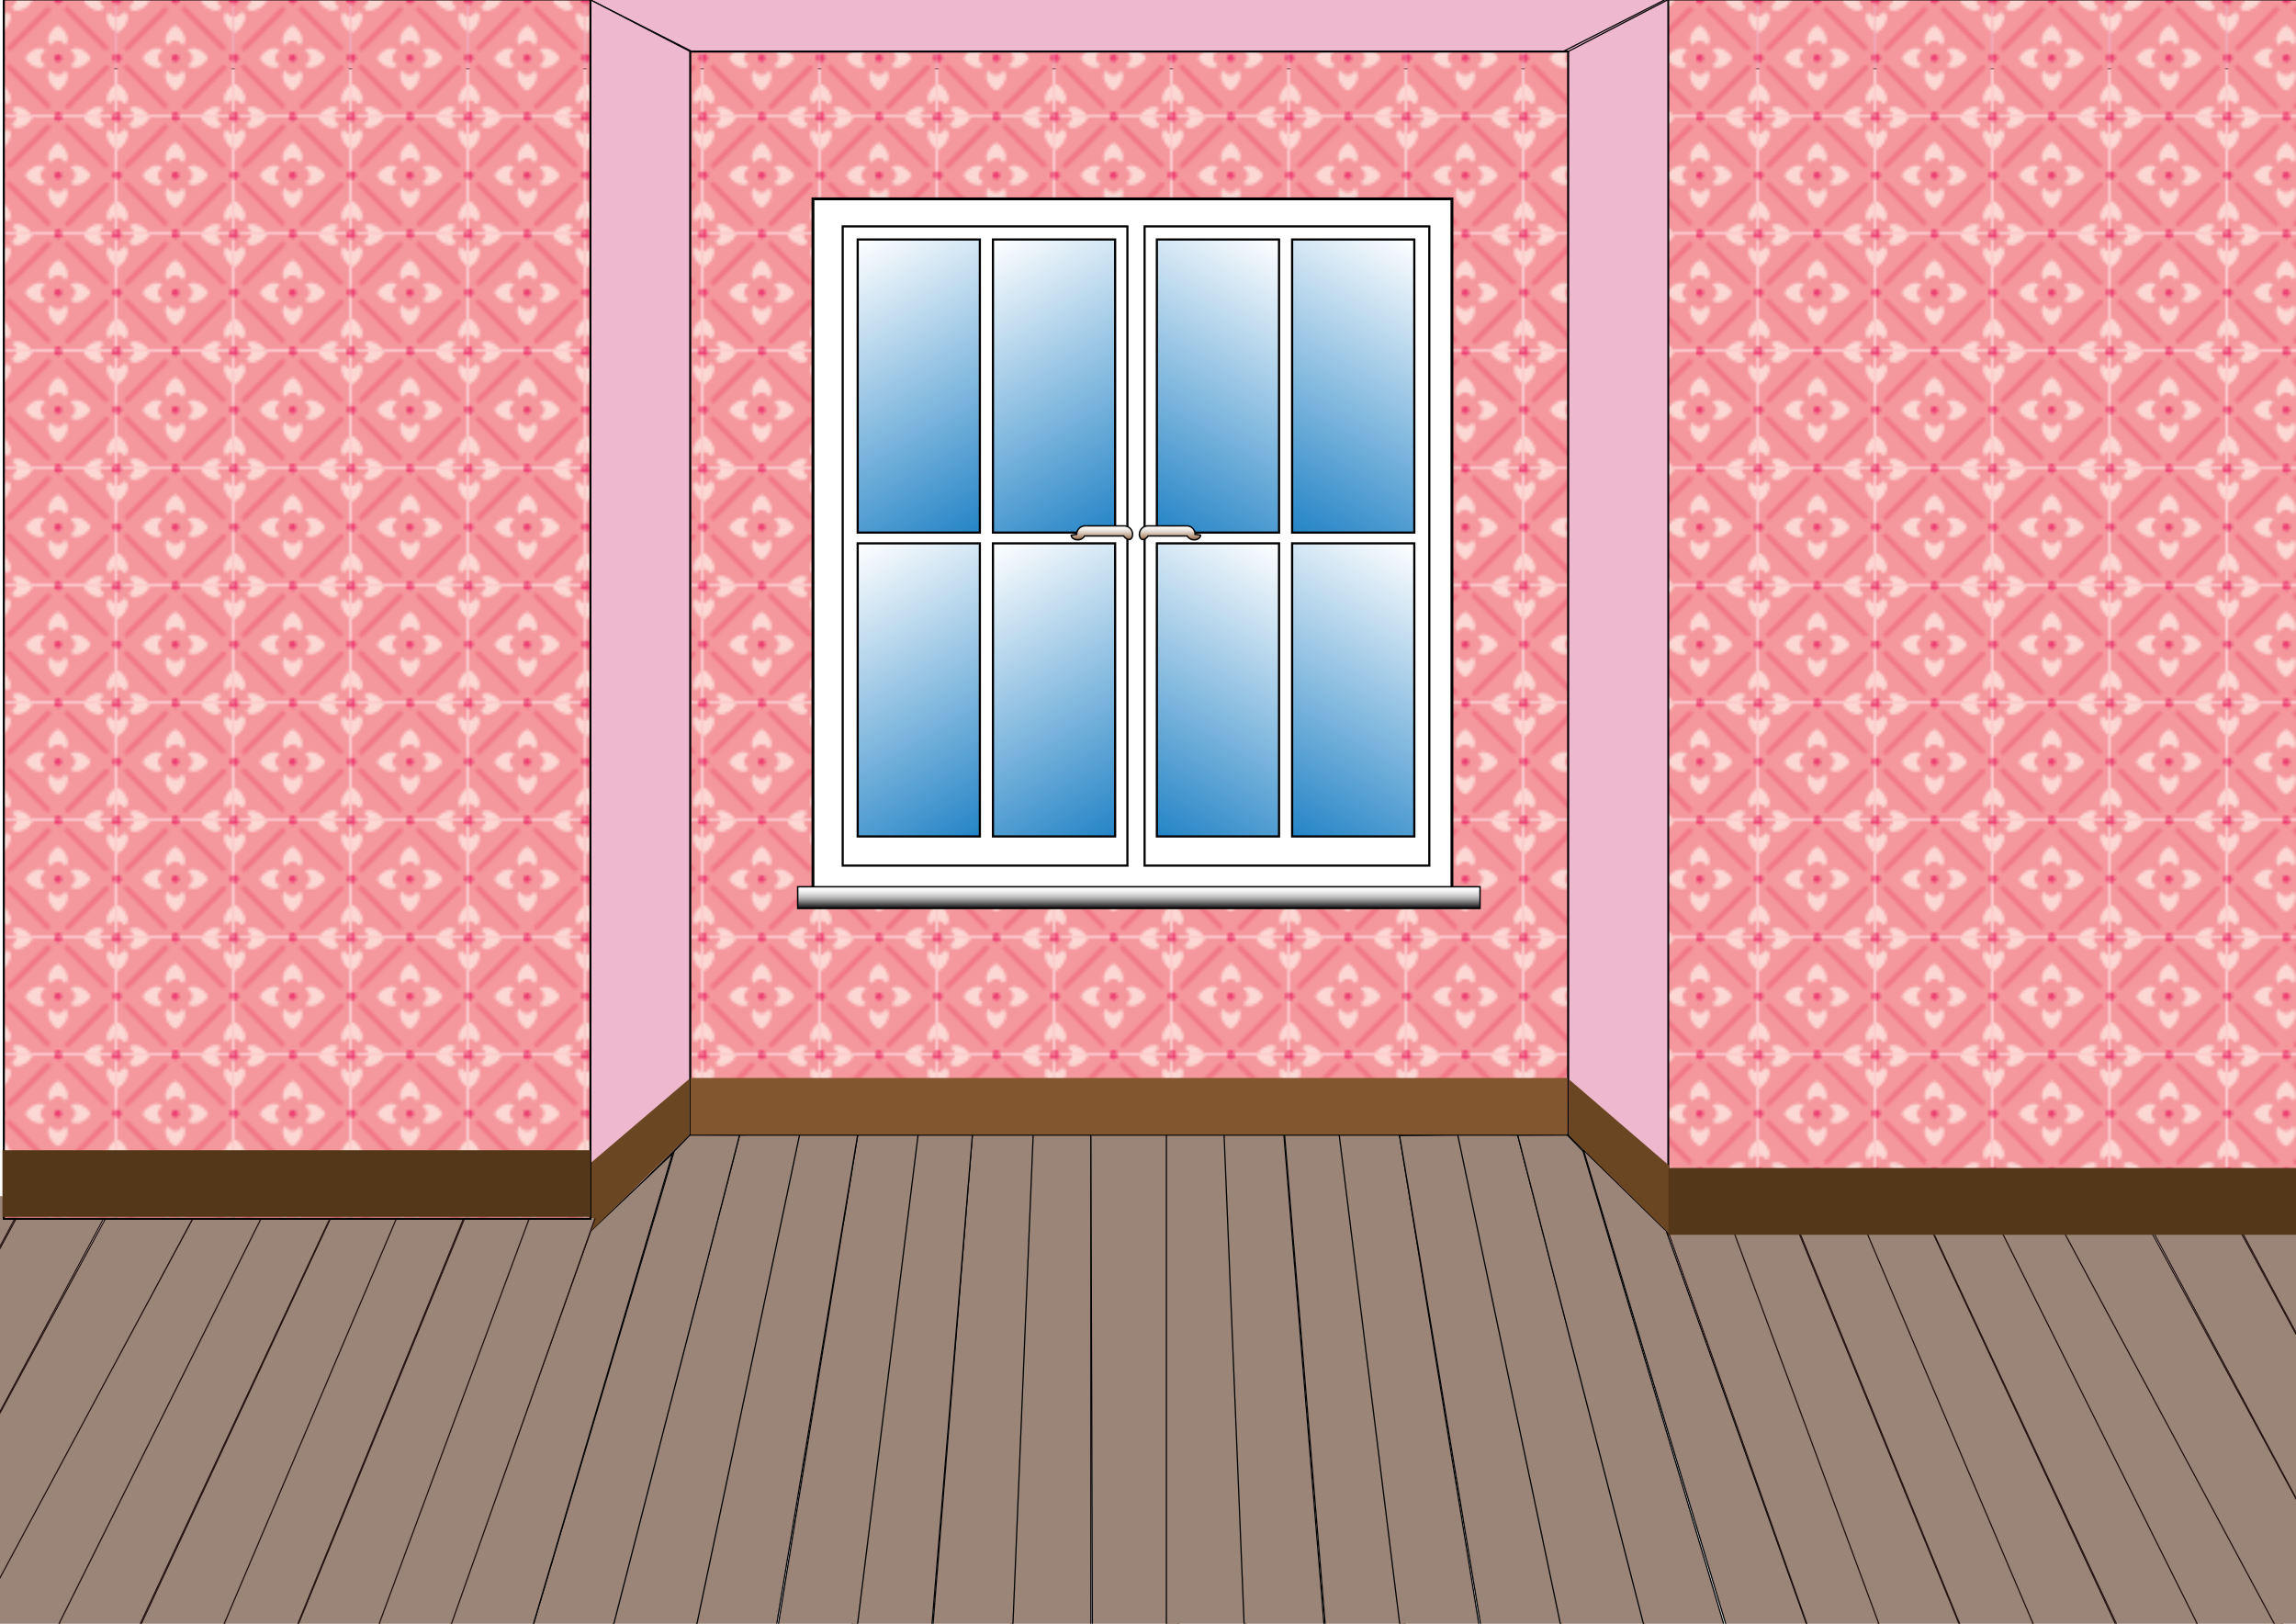 <svg id="Layer_1" data-name="Layer 1" xmlns="http://www.w3.org/2000/svg" xmlns:xlink="http://www.w3.org/1999/xlink" viewBox="0 0 841.9 595.3"><defs><style>.cls-1,.cls-11,.cls-15,.cls-2,.cls-22,.cls-28,.cls-4,.cls-6{fill:none;}.cls-2,.cls-4{stroke:#ec3d70;}.cls-2,.cls-4,.cls-6{stroke-linecap:round;}.cls-2{stroke-width:2.5px;}.cls-3{fill:#fcd8d4;}.cls-4{stroke-width:2.7px;}.cls-5{fill:#f5989d;}.cls-6{stroke:#f17886;stroke-width:2px;}.cls-7{fill:#89ae83;}.cls-8{fill:#c2e0af;}.cls-9{fill:#d8e8b2;}.cls-10{fill:#fff3dc;}.cls-11{stroke:#d8e8b2;stroke-width:0.6px;}.cls-12{clip-path:url(#clip-path);}.cls-13{fill:#eeb8ce;}.cls-13,.cls-15,.cls-16,.cls-17,.cls-22,.cls-23,.cls-25,.cls-28,.cls-29,.cls-30,.cls-31,.cls-32,.cls-33,.cls-35,.cls-36,.cls-37,.cls-38,.cls-39{stroke:#010101;}.cls-13,.cls-15,.cls-17{stroke-width:0.44px;}.cls-14{clip-path:url(#clip-path-2);}.cls-16{stroke-width:0.74px;fill:url(#Lotus_Squares_Color);}.cls-17,.cls-24{fill:#9b8579;}.cls-18{fill:#82562f;}.cls-19{fill:#6b4623;}.cls-20{opacity:0.59;filter:url(#AI_GaussianBlur_4);}.cls-21{fill:url(#SVGID_7_);}.cls-22{stroke-width:0.52px;}.cls-23,.cls-27{fill:#fff;}.cls-23{stroke-width:1.05px;}.cls-24{stroke:#23110f;stroke-width:0.44px;}.cls-25,.cls-33,.cls-39{stroke-width:0.52px;}.cls-25{fill:url(#linear-gradient);}.cls-26,.cls-34{opacity:0.53;}.cls-26{fill:url(#Fading_Sky);}.cls-28{stroke-width:0.79px;}.cls-29,.cls-30,.cls-31,.cls-32,.cls-35,.cls-36,.cls-37,.cls-38{stroke-width:0.8px;}.cls-29{fill:url(#linear-gradient-2);}.cls-30{fill:url(#linear-gradient-3);}.cls-31{fill:url(#linear-gradient-4);}.cls-32{fill:url(#linear-gradient-5);}.cls-33{fill:url(#linear-gradient-6);}.cls-34{fill:url(#Fading_Sky-2);}.cls-35{fill:url(#linear-gradient-7);}.cls-36{fill:url(#linear-gradient-8);}.cls-37{fill:url(#linear-gradient-9);}.cls-38{fill:url(#linear-gradient-10);}.cls-39{fill:url(#linear-gradient-11);}.cls-40{fill:#543719;}</style><clipPath id="clip-path"><rect class="cls-1" y="-0.6" width="843.9" height="596.54"/></clipPath><clipPath id="clip-path-2"><rect class="cls-1" x="135.3" y="-0.3" width="541.2" height="601.99"/></clipPath><pattern id="Lotus_Squares_Color" data-name="Lotus Squares Color" width="42.5" height="42.5" patternUnits="userSpaceOnUse" viewBox="0 0 42.5 42.5"><rect class="cls-1" width="42.5" height="42.5"/><line class="cls-2" x1="42.5" y1="42.5" x2="42.5" y2="42.5"/><path class="cls-3" d="M6.1,42.3c0-1.5-.7-1.7-1.7-2.8,1.9-2.2,6.3.3,7.3,2.7-1,2.5-5.4,5-7.3,2.8C5.4,43.9,6.1,43.7,6.1,42.3Z"/><path class="cls-3" d="M36.4,42.3c0-1.5.7-1.7,1.7-2.8-1.9-2.2-6.3.3-7.3,2.7,1,2.5,5.4,5,7.3,2.8C37.1,43.9,36.4,43.7,36.4,42.3Z"/><line class="cls-2" y1="42.5" y2="42.5"/><line class="cls-2" x1="42.5" y1="42.5" x2="42.5" y2="42.5"/><line class="cls-4" x1="21.3" y1="42.4" x2="21.3" y2="42.4"/><line class="cls-2" y1="42.5" y2="42.5"/><path class="cls-3" d="M42.2,36.4c1.5,0,1.7.7,2.8,1.7,2.2-1.9-.3-6.2-2.8-7.3-2.4,1.1-4.9,5.4-2.7,7.3C40.6,37.1,40.8,36.4,42.2,36.4Z"/><path class="cls-3" d="M42.2,6.1c1.5,0,1.7-.7,2.8-1.7,2.2,1.9-.3,6.2-2.8,7.3-2.4-1.1-4.9-5.4-2.7-7.3C40.6,5.4,40.8,6.1,42.2,6.1Z"/><line class="cls-2" x1="42.5" x2="42.5"/><line class="cls-2" x1="42.5" y1="42.5" x2="42.5" y2="42.5"/><line class="cls-4" x1="42.5" y1="21.2" x2="42.5" y2="21.2"/><rect class="cls-5" width="42.5" height="42.5"/><line class="cls-6" x1="3.4" y1="24.6" x2="17.5" y2="38.8"/><line class="cls-6" x1="39" y1="24.8" x2="24.8" y2="39"/><line class="cls-6" x1="17.7" y1="3.5" x2="3.5" y2="17.7"/><line class="cls-6" x1="24.6" y1="3.4" x2="38.8" y2="17.5"/><path class="cls-3" d="M21.3,14.9c1.4,0,1.6.7,2.7,1.7,2.2-1.9-.3-6.2-2.7-7.3-2.5,1.1-5,5.4-2.8,7.3C19.6,15.6,19.8,14.9,21.3,14.9Z"/><path class="cls-3" d="M14.9,21.2c0-1.4.7-1.6,1.7-2.7-1.9-2.2-6.3.3-7.3,2.8,1,2.4,5.4,4.9,7.3,2.7C15.6,22.9,14.9,22.7,14.9,21.2Z"/><path class="cls-3" d="M21.3,27.6c-1.5,0-1.7-.7-2.8-1.7-2.2,1.9.3,6.3,2.8,7.3,2.4-1,4.9-5.4,2.7-7.3C22.9,26.9,22.7,27.6,21.3,27.6Z"/><path class="cls-3" d="M27.6,21.2c0,1.5-.7,1.7-1.7,2.8,1.9,2.2,6.3-.3,7.3-2.7-1-2.5-5.4-5-7.3-2.8C26.9,19.6,27.6,19.8,27.6,21.2Z"/><path class="cls-3" d="M-.2,36.4c1.4,0,1.6.7,2.7,1.7,2.2-1.9-.3-6.2-2.7-7.3-2.5,1.1-5,5.4-2.8,7.3C-1.9,37.1-1.7,36.4-.2,36.4Z"/><path class="cls-3" d="M6.1,42.8c0,1.4-.7,1.6-1.7,2.7,1.9,2.2,6.3-.3,7.3-2.7-1-2.5-5.4-5-7.3-2.8C5.4,41.1,6.1,41.3,6.1,42.8Z"/><path class="cls-3" d="M-.2,6.1c1.4,0,1.6-.7,2.7-1.7,2.2,1.9-.3,6.2-2.7,7.3-2.5-1.1-5-5.4-2.8-7.3C-1.9,5.4-1.7,6.1-.2,6.1Z"/><path class="cls-3" d="M6.1-.2c0-1.5-.7-1.7-1.7-2.8,1.9-2.2,6.3.3,7.3,2.7-1,2.5-5.4,5-7.3,2.8C5.4,1.4,6.1,1.2,6.1-.2Z"/><path class="cls-3" d="M42.7,36.4c-1.4,0-1.6.7-2.7,1.7-2.2-1.9.3-6.2,2.7-7.3,2.5,1.1,5,5.4,2.8,7.3C44.4,37.1,44.2,36.4,42.7,36.4Z"/><path class="cls-3" d="M36.4,42.8c0,1.4.7,1.6,1.7,2.7-1.9,2.2-6.3-.3-7.3-2.7,1-2.5,5.4-5,7.3-2.8C37.1,41.1,36.4,41.3,36.4,42.8Z"/><path class="cls-3" d="M42.7,6.1c-1.4,0-1.6-.7-2.7-1.7-2.2,1.9.3,6.2,2.7,7.3,2.5-1.1,5-5.4,2.8-7.3C44.4,5.4,44.2,6.1,42.7,6.1Z"/><path class="cls-3" d="M36.4-.2c0-1.5.7-1.7,1.7-2.8-1.9-2.2-6.3.3-7.3,2.7,1,2.5,5.4,5,7.3,2.8C37.1,1.4,36.4,1.2,36.4-.2Z"/><line class="cls-4" x1="21.3" y1="21.3" x2="21.3" y2="21.3"/><line class="cls-2"/><line class="cls-2" x1="42.5" x2="42.5"/><line class="cls-2" y1="42.5" y2="42.5"/><line class="cls-2" x1="42.5" y1="42.5" x2="42.5" y2="42.5"/><line class="cls-4" x1="21.3" y1="42.4" x2="21.3" y2="42.4"/><line class="cls-4" x1="21.3" y1="-0.1" x2="21.3" y2="-0.1"/><line class="cls-4" y1="21.2" y2="21.2"/><line class="cls-4" x1="42.5" y1="21.2" x2="42.5" y2="21.2"/><path class="cls-3" d="M.2,36.4c-1.4,0-1.6.7-2.7,1.7-2.2-1.9.3-6.2,2.7-7.3,2.5,1.1,5,5.4,2.8,7.3C1.9,37.1,1.7,36.4.2,36.4Z"/><path class="cls-3" d="M.2,6.1c-1.4,0-1.6-.7-2.7-1.7-2.2,1.9.3,6.2,2.7,7.3,2.5-1.1,5-5.4,2.8-7.3C1.9,5.4,1.7,6.1.2,6.1Z"/><line class="cls-2"/><line class="cls-2" y1="42.5" y2="42.5"/><line class="cls-4" y1="21.2" y2="21.2"/><line class="cls-2" x1="42.5" x2="42.5"/><path class="cls-3" d="M6.1.2c0,1.5-.7,1.7-1.7,2.8,1.9,2.2,6.3-.3,7.3-2.7-1-2.5-5.4-5-7.3-2.8C5.4-1.4,6.1-1.2,6.1.2Z"/><path class="cls-3" d="M36.4.2c0,1.5.7,1.7,1.7,2.8-1.9,2.2-6.3-.3-7.3-2.7,1-2.5,5.4-5,7.3-2.8C37.1-1.4,36.4-1.2,36.4.2Z"/><line class="cls-2"/><line class="cls-2" x1="42.5" x2="42.5"/><line class="cls-4" x1="21.3" y1="-0.1" x2="21.3" y2="-0.1"/><line class="cls-2"/></pattern><filter id="AI_GaussianBlur_4" name="AI_GaussianBlur_4"><feGaussianBlur stdDeviation="4"/></filter><pattern id="SVGID_7_" data-name="SVGID 7 " width="50.8" height="58.86" patternTransform="matrix(1.04, 0, 0, -1.06, 1253.07, -1550.4)" patternUnits="userSpaceOnUse" viewBox="0 0 50.8 58.9"><rect class="cls-1" width="50.8" height="58.86"/><polygon class="cls-1" points="0 0 0 58.9 50.8 58.9 50.8 0 0 0"/><polygon class="cls-7" points="50.8 0 50.8 58.9 0 58.9 0 0 50.8 0"/><path class="cls-8" d="M16.4,31a.9.9,0,0,0-1.8,0A.9.9,0,0,0,16.4,31Z"/><path class="cls-8" d="M37.6,30.7a.9.9,0,1,0-1.7,0A.9.9,0,0,0,37.6,30.7Z"/><path class="cls-8" d="M26.6,26.6a.9.9,0,0,0-1.8,0A.9.9,0,0,0,26.6,26.6Z"/><path class="cls-8" d="M26.8,29.4a.9.9,0,1,0-1.7,0A.9.9,0,0,0,26.8,29.4Z"/><path class="cls-8" d="M24.4,28.7a.9.9,0,0,0-1.8,0A.9.9,0,0,0,24.4,28.7Z"/><path class="cls-8" d="M29,28.4a.9.9,0,0,0-1.8,0A.9.9,0,1,0,29,28.4Z"/><path class="cls-9" d="M25.1-1.8V2.6l2,.4a38.2,38.2,0,0,1,0-4.8Z"/><path class="cls-9" d="M31.8,62.3l-4.2-4.8v2.9l2.1,2.3Z"/><path class="cls-9" d="M24.7,55.4c-1.7-2.1-3.2-3.7-4.3-5.2a9.1,9.1,0,0,1-2.2-.1c1.6,2.2,3.9,4.8,6.5,8Z"/><path class="cls-9" d="M27,9.1V7.8a3.9,3.9,0,0,0-1.9-1c-.1,4.6-.2,8.5-.7,9.1s-1,1.6.4,1.3,1.3-.4,2-.1,1.9.5,1.2-1.1-.9-.9-.9-2.6,0-.9-.1-2.5C24.9,10.3,25.5,9.8,27,9.1Z"/><path class="cls-9" d="M27.1,61.9c-.1-3.9,0-7.2,0-8.2,0-3.2-.1-5.4-3.1-8.9s-5.4-3.5-8.4-4.4v1.5c2.4.4,7.8,3.2,9,6.9-2.9-2-10.9,1.5-11.4-5.1.9,1.1,2.1,2,3.1,3.2a6,6,0,0,0,2.4.5c-1.5-1.9-3.1-3.2-4.6-5.1-.2-.4.8-.5,1.5-.4V40.4c-1.7-.6-3.7-1.1-4.7-2.2-2.1-2.6-4.6-5-6.9-7.9a13.3,13.3,0,0,1-.5,1.9c2.1,2.6,5.1,5.7,7.1,8.2s0,6.8,4.2,8.6c1.6.6,5.6.7,8.1.8s2.3,2.4,2.3,4.4-.1,3.4-.1,7.3Z"/><path class="cls-9" d="M18.4-1.6C18.3-.4,17,.7,14.6.5c-.7,0-.2-.1.2-.5s.7-2.1-2.7-1.6Z"/><path class="cls-9" d="M-.8,1C5.3,3.1,20.3,2.6,25.6,3.2s7.4,8.9,1.1,7.1c-.6-.2-.5-.4.2-.6s1.3-3.3-3.4-3.8c-6.8-.6-19-.2-24.7-1.4Z"/><path class="cls-9" d="M-1,7.8c5.9.8,12.8.3,16.7.3,8.9,0,8.3,7.3,2,6.1-.7-.2-.6-.4.2-.7s.6-3.1-4.1-2.4A56.5,56.5,0,0,1-1,11Z"/><path class="cls-9" d="M41.1-2.4c.9,2.8,3.3,4.9,6.4,6.3a15.2,15.2,0,0,0,4.8,1V1.6A12.1,12.1,0,0,1,48.5.4,13,13,0,0,1,45-2.4Z"/><path class="cls-9" d="M34.1-2.3c.1,4.7,2.9,9.2,8.2,11.5a34.1,34.1,0,0,0,9.9,2.1V8.1c-5-.4-9.8-1.5-12.2-4.3a14.5,14.5,0,0,1-3.2-5.9Z"/><path class="cls-9" d="M-.7,16.5C3.4,19.3,5.9,24,1.9,34.8-3.9,50.6-.2,56.7,15,54.7c4.6.1,4.5,5.1-.4,4.7-.7-.1-.2-.1.2-.5s.7-2.1-2.7-1.6S4.6,58.7-.7,55c-7.6-5.3,3.8-21.6,2.3-24.8a38.4,38.4,0,0,1-3.5,8.9V36.7a27.2,27.2,0,0,0,2-6.1,21.2,21.2,0,0,1-1.9,4V32.5c2.9-5.4,3.4-9.9.8-13Z"/><path class="cls-9" d="M52.9,53.1c-3.8-2.8-3.7-8.8-.3-18.3,8-21.6-9.7-19-14.9-24.9-2.6-3-7.5-8.2-10.1-11.3v3C35.3,9.9,44.8,21,50,27.8a15.7,15.7,0,0,0,.4-2.3,95.6,95.6,0,0,0-7.7-9.8c14.2,3.2,9.9,16-4.4,30.5-4.5,4.6-5.4,11-2.7,15.9l4.5.5c-9.8-11.6,4.3-16,10.8-32-1.1,5.6-4.7,11-8,16.6-4.6,8.1-1.2,12.9,4.6,15.6l1-3.5c-12.1-7.1,1.1-16.6,3.9-29.1,1.4,3.3-9.9,19.5-2.3,24.8l2.5,1.5.3-3.4Z"/><path class="cls-10" d="M26,23.6c-1.4,2.1-5.5,7.2-6.2,8.5s-.6,1.6-1.5,1-1-.3-1.2-.1-1.2.4-.8-1,.7-8.5.3-9.8c1.4-1.9,5.3-5.4,8.5-5.2.4,0,.5.3.6.5A27,27,0,0,1,26,23.6Z"/><path class="cls-11" d="M26,23.6c-1.4,2.1-5.5,7.2-6.2,8.5s-.6,1.6-1.5,1-1-.3-1.2-.1-1.2.4-.8-1,.7-8.5.3-9.8c1.4-1.9,5.3-5.4,8.5-5.2.4,0,.5.3.6.5A27,27,0,0,1,26,23.6Z"/><path class="cls-10" d="M26,23.6c1.5,2.1,5.5,7.2,6.2,8.5s.6,1.6,1.5,1,1-.3,1.2-.1,1.2.4.8-1-.7-8.5-.3-9.8c-1.4-1.9-5.2-5.4-8.5-5.2-.4,0-.5.3-.6.5A27,27,0,0,0,26,23.6Z"/><path class="cls-11" d="M26,23.6c1.5,2.1,5.5,7.2,6.2,8.5s.6,1.6,1.5,1,1-.3,1.2-.1,1.2.4.8-1-.7-8.5-.3-9.8c-1.4-1.9-5.2-5.4-8.5-5.2-.4,0-.5.3-.6.5A27,27,0,0,0,26,23.6Z"/><path class="cls-10" d="M26.8,17c1.8-.2,5.3,1.1,8.6,5.2a23.1,23.1,0,0,0-.2,5.1c5,9,8,6.8,8.6,4.2-.2.9.2-2-.9-.5s-2,.3-2.6-1.7S35.6,15.1,26.8,16.6c-.3.3-1.1.2-1.7,0C15.8,15.1,13,27.1,12,29.1S10.2,31.9,9.2,31s-.9,1.4-1,.5c.5,2.6,4.1,4.6,8.6-4.5a21.1,21.1,0,0,0-.2-4.9c2.6-3.1,6.2-5.4,8.6-5.1A4.3,4.3,0,0,0,26.8,17Z"/><path class="cls-11" d="M26.8,17c1.8-.2,5.3,1.1,8.6,5.2a23.1,23.1,0,0,0-.2,5.1c5,9,8,6.8,8.6,4.2-.2.9.2-2-.9-.5s-2,.3-2.6-1.7S35.6,15.1,26.8,16.6c-.3.3-1.1.2-1.7,0C15.8,15.1,13,27.1,12,29.1S10.2,31.9,9.2,31s-.9,1.4-1,.5c.5,2.6,4.1,4.6,8.6-4.5a21.1,21.1,0,0,0-.2-4.9c2.6-3.1,6.2-5.4,8.6-5.1A4.3,4.3,0,0,0,26.8,17Z"/><path class="cls-11" d="M17.5,30.8c1.2-1.2,2.2-11.7,6.8-13.6"/><path class="cls-11" d="M17.8,31.8c1.8.6,1.9-11.2,6.9-14.6"/><path class="cls-11" d="M25.1,17.4c-2.3,2.2-4.7,9.3-5.2,12.8"/><path class="cls-11" d="M34.5,30.8c-1.2-1.2-2.1-11.7-6.7-13.6"/><path class="cls-11" d="M34.2,31.8c-1.7.6-1.8-11.2-6.9-14.6"/><path class="cls-11" d="M26.9,17.4c2.3,2.2,4.7,9.3,5.2,12.8"/></pattern><linearGradient id="linear-gradient" x1="417.59" y1="-3143.12" x2="417.59" y2="-3151.07" gradientTransform="matrix(1, 0, 0, -1, 0, -2817.99)" gradientUnits="userSpaceOnUse"><stop offset="0" stop-color="#fff"/><stop offset="0.11" stop-color="#fafbfc"/><stop offset="0.23" stop-color="#ededee"/><stop offset="0.36" stop-color="#d7d6d6"/><stop offset="0.5" stop-color="#b6b7b7"/><stop offset="0.64" stop-color="#8e8d8d"/><stop offset="0.78" stop-color="#5c5c5c"/><stop offset="0.93" stop-color="#212121"/><stop offset="1" stop-color="#010101"/></linearGradient><linearGradient id="Fading_Sky" x1="419.7" y1="200.2" x2="524.08" y2="200.2" gradientUnits="userSpaceOnUse"><stop offset="0" stop-color="#2484c6"/><stop offset="1" stop-color="#2484c6" stop-opacity="0"/></linearGradient><linearGradient id="linear-gradient-2" x1="417.68" y1="191.52" x2="475.41" y2="91.53" xlink:href="#Fading_Sky"/><linearGradient id="linear-gradient-3" x1="467.3" y1="191.52" x2="525.03" y2="91.53" xlink:href="#Fading_Sky"/><linearGradient id="linear-gradient-4" x1="417.68" y1="302.96" x2="475.41" y2="202.97" xlink:href="#Fading_Sky"/><linearGradient id="linear-gradient-5" x1="467.3" y1="302.96" x2="525.03" y2="202.97" xlink:href="#Fading_Sky"/><linearGradient id="linear-gradient-6" x1="177.27" y1="-3010.81" x2="177.27" y2="-3015.96" gradientTransform="translate(606.3 -2818) rotate(180)" gradientUnits="userSpaceOnUse"><stop offset="0" stop-color="#fff"/><stop offset="0.14" stop-color="#faf8f5"/><stop offset="0.28" stop-color="#eee8e2"/><stop offset="0.42" stop-color="#e2d5cc"/><stop offset="0.56" stop-color="#d1bdae"/><stop offset="0.7" stop-color="#bda28a"/><stop offset="0.84" stop-color="#a78267"/><stop offset="0.97" stop-color="#906444"/><stop offset="1" stop-color="#8b5f3d"/></linearGradient><linearGradient id="Fading_Sky-2" x1="529.81" y1="200.2" x2="634.2" y2="200.2" gradientTransform="matrix(1, 0, 0, -1, -220.86, 400.4)" xlink:href="#Fading_Sky"/><linearGradient id="linear-gradient-7" x1="527.8" y1="191.52" x2="585.53" y2="91.53" gradientTransform="matrix(-1, 0, 0, 1, 943.16, 0)" xlink:href="#Fading_Sky"/><linearGradient id="linear-gradient-8" x1="577.41" y1="191.52" x2="635.14" y2="91.53" gradientTransform="matrix(-1, 0, 0, 1, 943.16, 0)" xlink:href="#Fading_Sky"/><linearGradient id="linear-gradient-9" x1="527.8" y1="302.96" x2="585.53" y2="202.97" gradientTransform="matrix(-1, 0, 0, 1, 943.16, 0)" xlink:href="#Fading_Sky"/><linearGradient id="linear-gradient-10" x1="577.41" y1="302.96" x2="635.14" y2="202.97" gradientTransform="matrix(-1, 0, 0, 1, 943.16, 0)" xlink:href="#Fading_Sky"/><linearGradient id="linear-gradient-11" x1="67.15" y1="-3010.81" x2="67.15" y2="-3015.96" gradientTransform="matrix(1, 0, 0, -1, 336.9, -2817.99)" xlink:href="#linear-gradient-6"/></defs><title>indoorbackgrounds</title><g class="cls-12"><rect class="cls-13" x="1.4" y="-61.8" width="841.9" height="87"/><g class="cls-14"><polyline class="cls-15" points="155.7 -0.1 216.4 -0.1 253.8 18.9 573.1 18.9 610.5 -0.1 671.2 -0.1"/></g><rect class="cls-1" x="135.3" y="-0.3" width="541.2" height="601.99"/><rect class="cls-16" x="611.7" y="-0.2" width="231.6" height="447.04"/><rect class="cls-1" x="135.3" y="-0.3" width="541.2" height="601.99"/><polygon class="cls-13" points="253.1 416 216.4 452.4 216.4 -0.1 253.1 18.9 253.1 416"/><rect class="cls-1" x="135.3" y="-0.3" width="541.2" height="601.99"/><polygon class="cls-13" points="575 416 611.6 452.4 611.6 -0.1 575 18.9 575 416"/><rect class="cls-1" x="135.3" y="-0.3" width="541.2" height="601.99"/><polygon class="cls-17" points="368.5 651.7 400 651.7 400 412.2 378.2 412.2 368.5 651.7"/><polygon class="cls-17" points="400.7 651.7 432.2 651.7 432.2 412.2 400 412.2 400.7 651.7"/><polygon class="cls-17" points="337.7 650.4 369.1 651.7 379 412.4 356.9 411.5 337.7 650.4"/><polygon class="cls-17" points="305.5 651.7 336.9 654.3 356.6 415.7 335 413.9 305.5 651.7"/><polygon class="cls-17" points="276.3 651.7 307.5 651.6 336.9 414 315.3 411.3 276.3 651.7"/><polygon class="cls-17" points="243.4 652.4 274.5 657.7 314.5 416 292.6 416 243.4 652.4"/><polygon class="cls-17" points="210.1 651.7 242.6 657 293.3 415.5 271.2 416.1 210.1 651.7"/><polygon class="cls-17" points="247.2 422.1 178.9 651.7 210.6 651.6 271.2 416.1 253.1 416 247.2 422.1"/><polygon class="cls-17" points="145.2 651.7 177.9 655.3 246.6 422.9 216.6 451.3 145.2 651.7"/><rect class="cls-1" x="135.3" y="-0.3" width="541.2" height="601.99"/><polygon class="cls-17" points="459.2 651.7 427.7 651.7 427.7 412.2 449.4 412.2 459.2 651.7"/><polygon class="cls-17" points="490 650.4 458.5 651.7 448.7 412.4 470.4 411.5 490 650.4"/><polygon class="cls-17" points="522.1 651.7 490.8 654.3 471 415.7 492.7 413.9 522.1 651.7"/><polygon class="cls-17" points="551.4 651.7 520.2 651.6 490.8 414 512.4 411.3 551.4 651.7"/><polygon class="cls-17" points="584.2 652.4 553.2 657.7 513.2 416.3 535.5 416 584.2 652.4"/><polygon class="cls-17" points="617.6 651.7 585.1 657 534.4 415.5 556.5 416.1 617.6 651.7"/><polygon class="cls-17" points="580.5 422.1 648.8 651.7 617.1 651.6 556.5 416.1 574.6 416 580.5 422.1"/><polygon class="cls-17" points="682.5 651.7 651 656 580.6 421.6 611 451.3 682.5 651.7"/><rect class="cls-1" x="135.3" y="-0.3" width="541.2" height="601.99"/><rect class="cls-16" x="253.1" y="18.9" width="321.9" height="397.11"/><g class="cls-14"><polygon class="cls-18" points="574.7 416 253.2 416 253.2 395.2 574.7 395.2 574.7 416"/></g><g class="cls-14"><polygon class="cls-19" points="252.8 416 216.7 451.3 216.8 426.2 252.8 395.5 252.8 416"/></g><g class="cls-14"><polygon class="cls-19" points="575.3 416.2 612 452.2 612 427.3 575.3 395.7 575.3 416.2"/></g><g class="cls-14"><g class="cls-20"><rect class="cls-21" x="428.3" y="87.9" width="44.8" height="107.46"/><rect class="cls-22" x="428.3" y="87.9" width="44.8" height="107.46"/></g></g><g class="cls-14"><g class="cls-20"><rect class="cls-21" x="478" y="87.9" width="44.8" height="107.46"/><rect class="cls-22" x="478" y="87.9" width="44.8" height="107.46"/></g></g><g class="cls-14"><g class="cls-20"><rect class="cls-21" x="428.3" y="199.3" width="44.8" height="107.46"/><rect class="cls-22" x="428.3" y="199.3" width="44.8" height="107.46"/></g></g><g class="cls-14"><g class="cls-20"><rect class="cls-21" x="478" y="199.3" width="44.8" height="107.46"/><rect class="cls-22" x="478" y="199.3" width="44.8" height="107.46"/></g></g><rect class="cls-1" x="135.3" y="-0.3" width="541.2" height="601.99"/><rect class="cls-23" x="298.1" y="72.9" width="234.3" height="257.2"/><rect class="cls-1" x="135.3" y="-0.3" width="541.2" height="601.99"/><rect class="cls-1" x="135.3" y="-0.3" width="541.2" height="601.99"/><rect class="cls-1" x="135.3" y="-0.3" width="541.2" height="601.99"/><rect class="cls-1" x="135.3" y="-0.3" width="541.2" height="601.99"/><rect class="cls-1" x="135.3" y="-0.3" width="541.2" height="601.99"/><rect class="cls-1" x="135.3" y="-0.3" width="541.2" height="601.99"/><rect class="cls-1" x="135.3" y="-0.3" width="541.2" height="601.99"/><rect class="cls-1" x="135.3" y="-0.3" width="541.2" height="601.99"/><polyline class="cls-24" points="635.5 452 705 639.4 727.5 617.7 659.3 451.2"/><polyline class="cls-24" points="611.8 452 679.6 643.5 701.1 628.2 635.6 451.2"/><polyline class="cls-24" points="683.8 451.2 762.2 635.1 783.6 612.3 707.5 449.3"/><polyline class="cls-24" points="660.1 452.3 737 640.4 757.7 624 683.9 450.4"/><polyline class="cls-24" points="732.9 450.2 822.2 629 842.2 605 756.4 446.9"/><polyline class="cls-24" points="755 448.3 850.2 625.6 870.1 601.5 784.4 443.4"/><polyline class="cls-24" points="786.4 445.8 881.5 623 901.5 599 815.7 440.8"/><polyline class="cls-24" points="816.4 441.1 911.5 618.3 931.5 594.3 845.7 436.1"/><polyline class="cls-24" points="709.3 452.7 794 633.7 817.1 618.2 732.9 449.4"/><polyline class="cls-24" points="170.7 445.8 102.5 612.3 125 634 194.5 446.6"/><polyline class="cls-24" points="194.4 445.8 128.9 622.7 150.4 638.1 218.2 446.6"/><polyline class="cls-24" points="122.5 443.9 46.4 606.9 67.8 629.7 146.2 445.8"/><polyline class="cls-24" points="146.1 445 72.3 618.6 93 635 169.9 446.9"/><polyline class="cls-24" points="73.6 441.4 -12.2 599.6 7.8 623.6 97.1 444.8"/><polyline class="cls-24" points="41.1 442.3 -44.7 600.4 -24.7 624.5 70.4 447.3"/><polyline class="cls-24" points="9.7 439.8 -76 597.9 -56 621.9 39.1 444.7"/><polyline class="cls-24" points="-20.3 435 -106 593.2 -86 617.2 9.1 440"/><polyline class="cls-24" points="97.1 444 12.9 612.8 36 628.3 120.7 447.3"/><rect class="cls-25" x="292.5" y="325.1" width="250.2" height="7.96"/><rect class="cls-26" x="419.7" y="83.1" width="104.4" height="234.15"/><rect class="cls-27" x="419.7" y="83" width="104.4" height="234.35"/><rect class="cls-28" x="419.7" y="83" width="104.4" height="234.35"/><rect class="cls-29" x="424.2" y="87.8" width="44.8" height="107.46"/><rect class="cls-30" x="473.8" y="87.8" width="44.8" height="107.46"/><rect class="cls-31" x="424.2" y="199.2" width="44.8" height="107.46"/><rect class="cls-32" x="473.8" y="199.2" width="44.8" height="107.46"/><path class="cls-33" d="M440.2,196.2c0,1.7-3.3,2.7-4.9.3H421c-1.8,2.4-3.2,1.1-3.2-.6a3.1,3.1,0,0,1,3.1-3.1h14.3a3,3,0,0,1,3,3.1l2,.3Z"/><rect class="cls-34" x="309" y="83.1" width="104.4" height="234.15" transform="translate(722.3 400.4) rotate(-180)"/><rect class="cls-27" x="309" y="83" width="104.4" height="234.35"/><rect class="cls-28" x="309" y="83" width="104.4" height="234.35"/><rect class="cls-35" x="364.1" y="87.8" width="44.8" height="107.46"/><rect class="cls-36" x="314.5" y="87.8" width="44.8" height="107.46"/><rect class="cls-37" x="364.1" y="199.2" width="44.8" height="107.46"/><rect class="cls-38" x="314.5" y="199.2" width="44.8" height="107.46"/><path class="cls-39" d="M392.9,196.2l1.9-.3a3.1,3.1,0,0,1,3.1-3.1h14.3a3.1,3.1,0,0,1,3.1,3.1c0,1.7-1.4,3-3.3.6H397.7c-1.5,2.4-4.9,1.4-4.9-.3Z"/><path class="cls-40" d="M611.8,428.2H843.1v24.5H611.8Z"/><rect class="cls-16" x="1.4" y="-0.2" width="215.1" height="447.04"/><rect class="cls-40" x="0.9" y="421.7" width="215.6" height="24.44"/></g></svg>